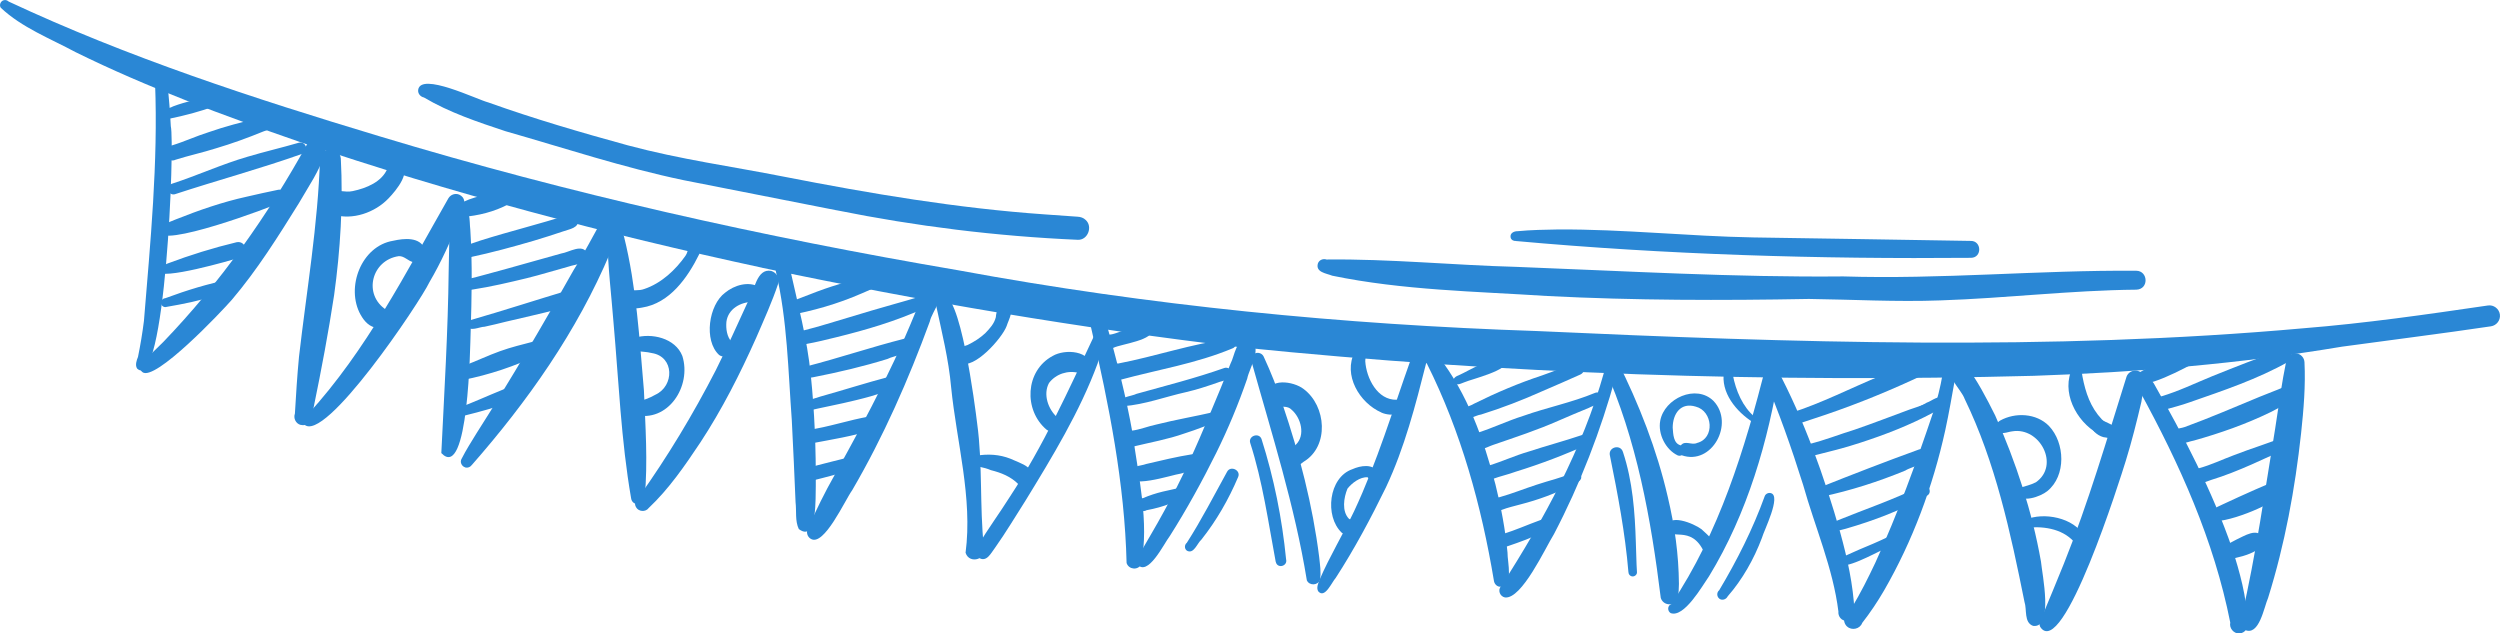 <?xml version="1.0" encoding="UTF-8"?>
<svg id="Layer_2" data-name="Layer 2" xmlns="http://www.w3.org/2000/svg" viewBox="0 0 444.97 112.74">
  <defs>
    <style>
      .cls-1 {
        fill: #2a87d5;
        stroke-width: 0px;
      }
    </style>
  </defs>
  <g id="Vector_layer" data-name="Vector layer">
    <path class="cls-1" d="M135.6,47.64c-27.78-5.99-55.32-13.27-82.25-22.38-13.54-4.7-27.04-9.64-39.9-15.98C8.95,6.86,3.88,4.91.14,1.38-.2.89.12.19.66.04c.36-.1.65.03.89.24,21.24,9.94,43.58,17.23,66.01,23.98,33.75,10.21,68.21,17.92,102.96,23.84,34.04,6.3,68.48,9.67,102.97,10.82,45.4,2.07,91.2,3.57,136.48-.49,11.01-.88,21.95-2.46,32.87-4.06,1.01-.15,1.97.59,2.11,1.6.14,1.02-.59,1.96-1.59,2.11-8.82,1.31-17.66,2.41-26.49,3.62-18.14,3.04-36.49,4.57-54.87,5.19-47,1.23-94.15-.28-140.93-5.05-28.69-3.38-57.21-8.23-85.47-14.19Z"/>
    <path class="cls-1" d="M24.4,65.58c-.39-.57-.08-1.48.16-2.05.44-2.16.79-4.25,1.06-6.42,1.15-14.06,2.53-28.17,1.98-42.29-.02-.54.43-1.02.96-1.09.58-.08,1.18.36,1.24.95.25,2.59.47,5.18.6,7.78.74,3.11-.98,47.83-6.01,43.13Z"/>
    <path class="cls-1" d="M25.32,66.21c-.68-.52-.5-1.59.23-1.93,1.17-1.15,2.37-2.25,3.52-3.42,10.13-10.53,18.64-22.59,25.67-35.34,1.13-1.53,3.7-.23,3.15,1.6-.99,3.28-3.03,6.14-4.72,9.09-3.67,5.9-7.38,11.82-11.89,17.13-1.84,2.12-13.78,14.73-15.95,12.88Z"/>
    <path class="cls-1" d="M53.5,75.63c-.87-.24-1.31-1.21-1.01-2.01.21-3.55.4-6.67.73-10.13,1.35-11.74,3.38-23.53,3.74-35.31.25-2.1,3.45-2.12,3.7,0,.43,8.11-.08,16.3-1.19,24.34-1.01,6.65-2.26,13.25-3.61,19.82-.31,1.33-.4,3.73-2.35,3.28Z"/>
    <path class="cls-1" d="M54.12,75.51c-.34-.45-.29-1.11.12-1.5.17-.16.38-.27.6-.3,10.38-11.36,17.41-25.18,24.98-38.44.41-.65,1.22-.93,1.93-.62,1.77.87.46,2.98.02,4.32-1.52,3.87-3.23,7.67-5.34,11.26-1.66,3.52-18.75,29.03-22.32,25.28Z"/>
    <path class="cls-1" d="M78.55,80.65c.52-10.76,1.19-21.65,1.31-32.48.05-3.27.11-6.54.32-9.81.03-.82.6-1.52,1.44-1.63,2.29-.17,1.88,2.61,2.09,4.15.39,6.07.25,12.16.06,18.24-.09,2.35-.35,26.66-5.21,21.53Z"/>
    <path class="cls-1" d="M82.81,83.19c-.65-.18-1.01-.98-.64-1.55.79-1.56,1.74-3.04,2.65-4.53,6.06-9.5,11.77-19.2,17.27-29.03,1.88-2.98,3.5-6.16,5.21-9.21,1.07-1.8,3.99-.59,3.38,1.45-.56,1.62-1.37,3.13-2.08,4.68-5.88,13.97-14.71,26.47-24.66,37.81.02-.04.06-.07.07-.12-.23.41-.73.64-1.21.51Z"/>
    <path class="cls-1" d="M112.33,88.69c-1.79-10.32-2.2-20.84-3.13-31.26-.38-4.97-1.03-9.93-1.07-14.93,0-1.7,2.5-2.05,2.94-.38,2.22,8.94,2.74,18.22,3.54,27.36.26,6.34.72,12.75.14,19.07-.01,1.46-2.22,1.62-2.42.14Z"/>
    <path class="cls-1" d="M113.2,90.26c-.38-.65-.12-1.54.56-1.87,5.09-7.15,9.61-14.66,13.63-22.47,2.05-4.1,3.92-8.28,5.83-12.44,1.06-1.67,1.43-5.78,4.04-5.26.93.26,1.56,1.29,1.26,2.23-1.1,3.31-2.56,6.5-3.94,9.7-2.87,6.42-6.06,12.72-9.93,18.61-2.74,4.11-5.59,8.27-9.2,11.67-.54.75-1.81.66-2.25-.17Z"/>
    <path class="cls-1" d="M142.19,94.19c-.71-1.45-.4-3.22-.59-4.8-.22-4.87-.4-9.74-.67-14.61-.65-8.82-.79-17.78-2.82-26.41-.42-1.6,2.04-2.27,2.47-.66,1.4,6.32,3.1,12.6,3.73,19.07.68,6.56.93,13.15.89,19.74-.08,1.76.34,10.15-3,7.66Z"/>
    <path class="cls-1" d="M144.31,95.91c-.65-.39-.87-1.25-.48-1.9,1.42-3.22,2.98-6.39,4.72-9.46,5.94-10.67,11.71-21.53,15.95-33,.34-.78,1.27-1.15,2.06-.82,2.38,1.17-.71,4.69-1.06,6.48-3.8,10.37-8.27,20.54-13.82,30.04-1.26,1.72-5.02,10.1-7.36,8.66Z"/>
    <path class="cls-1" d="M171.86,98.39c1.28-9.78-1.59-19.69-2.57-29.46-.44-5-1.67-9.84-2.7-14.7-.14-.67.32-1.36.95-1.55,3.3-1.83,6.07,20.05,6.38,22.67,1,7.25.43,14.78,1.19,21.96.78,2.15-2.55,3.26-3.25,1.08Z"/>
    <path class="cls-1" d="M174.17,99.23c-.72-.49-.76-1.63-.09-2.16,1.78-2.96,3.86-5.78,5.69-8.69,5.94-9.02,10.4-18.88,14.98-28.64.26-.56.99-.77,1.53-.56,2,.94-.61,4.01-.91,5.49-3.16,8.59-8.09,16.67-12.83,24.41-1.79,2.81-3.47,5.63-5.39,8.35-.75.95-1.53,2.79-2.99,1.81Z"/>
    <path class="cls-1" d="M200.52,100.22c-.34-14.18-3.14-28.18-6.33-41.95-.33-1.69,2.26-2.33,2.75-.66,1.82,6.48,3.49,12.98,4.66,19.6,1.01,7.64,2.97,15.61,1.52,23.26-.61,1.08-2.22.91-2.6-.26Z"/>
    <path class="cls-1" d="M202.36,100.36c-.17-.37-.1-.81.14-1.13,1.56-2.8,3.24-5.53,4.76-8.36,3.18-5.75,5.67-11.38,8.16-17.35,1.23-2.91,2.44-5.83,3.59-8.78.8-1.49.92-4.54,3.21-4.16,2.8.86.12,4.94-.23,6.81-1.56,4.51-3.39,8.93-5.51,13.21-2.53,5.11-5.28,10.09-8.25,14.78-1.04,1.32-3.98,7.51-5.87,4.97Z"/>
    <path class="cls-1" d="M232.6,103.28c-2.15-13.25-6.25-26.07-9.86-38.98-.17-.55.1-1.16.63-1.4.58-.26,1.29,0,1.55.57,1.29,2.78,2.41,5.62,3.37,8.53,2.99,8.82,5.35,17.9,6.51,27.15.13,1.33.38,2.73.14,4.06-.36,1.02-1.91,1.08-2.34.07Z"/>
    <path class="cls-1" d="M234.64,105.27c-.4-.64,0-1.49.24-2.11,1.8-4.17,4.17-8.06,6.13-12.16,4.11-8.76,6.9-18.07,10.14-27.16.62-1.59,3.07-.85,2.68.83-1.89,7.48-3.84,15.03-7.13,22.03-2.7,5.53-5.61,10.99-8.96,16.16-.7.77-1.92,3.73-3.09,2.41Z"/>
    <path class="cls-1" d="M265.9,103.37c-2.22-13.34-5.85-26.51-11.91-38.61-.62-1.24,1.21-2.4,2.07-1.29,5.14,6.62,8.01,14.71,10.11,22.75,1,4.01,1.77,8.09,2.15,12.14-.04,1.63,1.22,6.32-1.47,6.06-.51-.09-.89-.56-.95-1.06Z"/>
    <path class="cls-1" d="M267.2,104.31c7.59-11.85,14.48-24.42,18.29-38.02.43-1.25,2.45-.65,2.1.65-2.68,9.76-6.32,19.16-11,28.12-1.54,2.46-5.72,11.62-8.72,11.28-.9-.17-1.36-1.31-.68-2.04Z"/>
    <path class="cls-1" d="M295.6,106.45c-1.73-14-4.26-28.21-10.1-41.18-.65-1.54,1.59-2.6,2.34-1.07,3.86,7.63,7.09,15.93,9,24.23,1.25,5.29,1.94,10.21,1.99,15.5-.08,1.39.13,3.75-1.87,3.62-.62-.06-1.17-.5-1.35-1.1Z"/>
    <path class="cls-1" d="M297.34,109.11c-.52-.32-.6-1.16-.01-1.52.05-.03.1-.05.15-.07,8.53-12.69,13.06-27.6,16.81-42.29.36-1.49,2.68-1.13,2.5.42-2.03,12.83-5.8,25.77-12.6,36.91-1.22,1.75-4.45,7.47-6.85,6.56Z"/>
    <path class="cls-1" d="M327.22,108.88c-.95-7.73-4.18-15.07-6.28-22.56-2.07-6.6-4.36-13.1-7.08-19.45-.3-.81-.97-1.88-.13-2.57.99-.77,1.95.36,2.46,1.16,4.93,9.27,8.49,19.28,11.36,29.36,1.26,4.58,2.29,9.24,2.53,13.99.11.85-.49,1.66-1.38,1.69-.91.05-1.6-.79-1.48-1.7,0,0-.01.07-.01.07Z"/>
    <path class="cls-1" d="M328.74,111.5c-.43-.41-.61-1.02-.47-1.6.14-.77.9-.97,1.22-1.6,1.66-2.68,3.05-5.51,4.29-8.13,4.01-8.75,7.27-17.76,10.33-26.87.69-2.18,1.26-4.39,1.64-6.65.11-.62.81-1,1.4-.86.65.15.96.78.86,1.4-.57,3.14-1.1,6.28-1.78,9.4-2.2,9.98-5.78,19.65-10.89,28.51-1.17,2.01-2.46,3.94-3.89,5.77-.39,1.1-1.88,1.41-2.7.63Z"/>
    <path class="cls-1" d="M361.87,111.4c-1.67-.59-1.07-2.91-1.54-4.29-2.47-12.31-5.18-24.87-10.64-36.1-.63-1.79-4.06-4.7-2.18-6.33.68-.56,1.77-.48,2.32.23,2.11,2.79,3.73,5.92,5.29,9.04,3.69,8.3,6.57,17.05,8.15,26.01.2,2.21,2.27,11.93-1.4,11.44Z"/>
    <path class="cls-1" d="M363.13,111.56c-.25-.53-.12-1.1.2-1.49,1.34-3.24,2.71-6.47,4.01-9.73,4.38-10.9,7.68-22.23,11.16-33.3.28-.8,1.19-1.24,1.99-1.04,2.37.77.81,3.77.65,5.52-.82,3.51-1.71,7.05-2.77,10.48-.92,2.99-11.2,35.74-15.25,29.57Z"/>
    <path class="cls-1" d="M396.96,110.81c-2.9-14.65-9.02-28.24-16.13-41.21-.73-1.58,1.59-2.86,2.52-1.36,5.36,9.47,10.39,19.09,13.95,29.38,1.36,4.23,2.57,8.59,2.73,13.05.32.94-.43,2.04-1.46,2.08-1.01.05-1.83-.98-1.61-1.93Z"/>
    <path class="cls-1" d="M399.52,112.1c-.87-.48-1.03-1.61-.52-2.35,2.54-11.05,4.12-22.32,5.96-33.51.62-4.04,1.16-8.09,1.99-12.1.16-.79.97-1.32,1.75-1.24.81.08,1.43.76,1.47,1.56.21,4.22-.15,8.44-.6,12.64-1.08,9.91-2.89,19.77-5.87,29.3-.74,1.68-1.59,6.93-4.18,5.7Z"/>
    <path class="cls-1" d="M28.68,54.11c-.17-.52.25-.99.76-1.04,3.78-1.4,7.66-2.61,11.62-3.36.46-.07.91.19,1.05.64.32,1.63-2.68,1.74-3.75,2.25-2.85.95-5.76,1.51-8.7,2.02-.4.15-.86-.12-.98-.51Z"/>
    <path class="cls-1" d="M28.1,48.3c-.19-.95,1.11-1.07,1.73-1.4,4.02-1.51,8.13-2.79,12.3-3.79,1.68-.31,2.29,2.19.67,2.71-1.79.54-14.2,4.14-14.69,2.48Z"/>
    <path class="cls-1" d="M28.22,41.2c-.1-.6.33-1.11.86-1.2.72-.34,1.47-.67,2.21-.95,4.1-1.63,8.29-3.09,12.61-4.04,1.86-.43,3.73-.85,5.6-1.23.55-.12,1.12.26,1.29.78.17.53-.09,1.16-.6,1.38-2.16,1-21.83,8.38-21.97,5.25Z"/>
    <path class="cls-1" d="M29.95,33.92c-.16-.5.13-1.06.63-1.21,4.54-1.47,8.89-3.48,13.47-4.81,3.02-.9,6.09-1.61,9.11-2.49,1.3-.36,1.91,1.51.63,1.97-7.46,2.65-15.11,4.71-22.63,7.18-.49.18-1.06-.14-1.21-.63Z"/>
    <path class="cls-1" d="M29.4,27.62c-.27-.83.35-1.69,1.21-1.74,2.21-.67,4.31-1.66,6.52-2.35,2.93-1.02,5.86-1.79,8.82-2.47.99-.21,2.48-.97,2.96.38.38,1.31-1.14,1.61-2.04,1.96-2.79,1.14-5.55,2.15-8.43,3-2.38.76-4.82,1.28-7.19,2.03-.71.37-1.61-.06-1.85-.8Z"/>
    <path class="cls-1" d="M28.09,20.8c-.3-1.43,1.86-1.32,2.73-1.87,2.28-.86,4.67-1.34,7.07-1.75.42-.09.85.19.97.59.14.45-.12.93-.56,1.08-2.67,1.02-5.51,1.74-8.29,2.31-.67.2-1.62.56-1.93-.35Z"/>
    <path class="cls-1" d="M81.05,73.74c-.22-.46.06-1.09.6-1.15,2.58-.96,5.09-2.12,7.64-3.15.9-.36,2.25-1.07,2.84.12.29.59,0,1.32-.57,1.6-2.87,1.31-5.98,2.08-9.04,2.85-.51.19-1.18.36-1.47-.26Z"/>
    <path class="cls-1" d="M82.41,67.64c-1.46-.28-1.24-2.55.23-2.57,2.14-.79,4.21-1.8,6.37-2.57,1.96-.71,3.99-1.19,6-1.72.61-.16,1.25.08,1.52.66.29.62.02,1.38-.6,1.68-4.27,2.07-8.91,3.6-13.52,4.51Z"/>
    <path class="cls-1" d="M83.12,58c-.15-.47.17-.95.63-1.03,5.84-1.68,11.62-3.56,17.44-5.31.66-.14,1.33.3,1.53.92.46,1.89-2.05,1.99-3.29,2.42-3.18.86-6.33,1.52-9.4,2.26-1.3.32-2.48.62-3.77.89-.95.01-2.61.97-3.14-.16Z"/>
    <path class="cls-1" d="M81.98,50.89c-.11-.59.41-1.23,1.04-1.15,2.43-.56,4.81-1.29,7.23-1.92,3.21-.89,6.43-1.8,9.64-2.7,1.43-.21,3.81-1.87,4.65,0,.43,1.87-2.13,1.89-3.34,2.33-2.48.67-4.93,1.45-7.43,2.06-3.18.77-6.32,1.51-9.55,2.01-.81.09-2.02.5-2.25-.63Z"/>
    <path class="cls-1" d="M81.12,45.36c-.21-.59.25-1.3.85-1.35,1.18-.36,2.34-.82,3.52-1.19,5.22-1.65,10.55-2.94,15.76-4.62.66-.19,1.36.16,1.57.82.42,1.57-1.55,1.77-2.6,2.17-1.74.58-3.49,1.15-5.25,1.67-3.73,1.09-7.48,2.11-11.28,2.92-.88.11-2.16.78-2.57-.41Z"/>
    <path class="cls-1" d="M80.53,38.13c-.35-.77.21-1.56.98-1.7,2.59-1.48,5.56-2,8.5-2.1,1.12-.09,1.54,1.58.5,2.02-2.57,1.35-5.4,2.06-8.28,2.27-.61.28-1.39.17-1.7-.5Z"/>
    <path class="cls-1" d="M142.43,84.95c-.36-1.34.99-1.58,1.94-1.85,2.52-.62,4.97-1.31,7.48-1.85.59-.07,1.16.23,1.34.81.45,2.18-3.37,1.89-4.71,2.47-1.46.37-2.9.79-4.37,1.13-.65.3-1.45.01-1.68-.72Z"/>
    <path class="cls-1" d="M143.23,78.89c-1.12-.51-.74-2.35.51-2.35,3.73-.51,7.34-1.79,11.06-2.42,1.48-.27,2.02,1.93.59,2.38-3.64,1.15-7.41,1.74-11.15,2.45-.34.1-.69.1-1.01-.06Z"/>
    <path class="cls-1" d="M142.2,72.68c-.15-.48.16-1.05.67-1.12,1.05-.28,2.08-.67,3.12-.97,4.09-1.14,8.13-2.44,12.23-3.52.52-.13,1.06.07,1.3.57.57,1.3-1.12,1.68-1.97,2.04-1.68.66-3.43,1.11-5.18,1.54-2.97.74-5.99,1.28-8.97,1.99-.46.24-1.05-.03-1.21-.52Z"/>
    <path class="cls-1" d="M141.74,66.48c-.03-1.01,1.01-1.07,1.73-1.25,5.85-1.5,11.57-3.44,17.43-4.93.62-.18,1.29.14,1.49.77.54,1.84-3.23,2.17-4.43,2.82-4.31,1.34-8.71,2.37-13.14,3.24-1.03.13-2.87.92-3.09-.66Z"/>
    <path class="cls-1" d="M141.6,60.32c-.15-.87.64-1.65,1.48-1.52,2.75-.67,5.43-1.57,8.15-2.35,2.64-.79,5.28-1.6,7.93-2.33,1.48-.4,2.95-.85,4.42-1.28.53-.15,1.11.08,1.35.59.26.54.03,1.25-.53,1.49-4.97,2.24-10.2,3.79-15.49,5.09-1.8.45-3.6.89-5.43,1.22-.74.44-1.75-.1-1.9-.93Z"/>
    <path class="cls-1" d="M140.13,55.11c-.25-.73.32-1.57,1.09-1.6.96-.37,1.93-.73,2.89-1.1,3.47-1.38,7.04-2.49,10.72-3.11.52-.12,1.05.24,1.2.73.22.66-.25,1.23-.86,1.41-2.2.98-4.42,1.92-6.71,2.65-2.16.71-4.37,1.28-6.6,1.75-.65.35-1.52-.01-1.74-.73Z"/>
    <path class="cls-1" d="M202.35,90.17c-.24-.74.37-1.51,1.1-1.51,1.13-.49,2.32-.87,3.51-1.16,1.46-.35,2.93-.63,4.39-.99.48-.14,1,.12,1.16.6.16.5-.13.99-.6,1.16-1.17.44-2.32.95-3.51,1.32-1.39.56-2.85.95-4.32,1.22-.61.39-1.5.04-1.72-.65Z"/>
    <path class="cls-1" d="M200.72,84.34c.26-1.44,2.2-1.35,3.31-1.76,2.7-.63,5.39-1.29,8.12-1.72,1.45-.28,2.15,1.87.79,2.47-.91.39-1.8.72-2.76.96-1.7.24-9.63,2.99-9.46.05Z"/>
    <path class="cls-1" d="M199.84,78.36c-.17-.94.62-1.75,1.55-1.7,1.51-.18,2.94-.79,4.43-1.1,3.45-.87,6.97-1.46,10.44-2.27.61-.19,1.49-.43,1.75.38.14.45-.12.92-.55,1.07-2.22.79-4.39,1.71-6.64,2.41-2.97,1.05-6.07,1.59-9.11,2.33-.8.32-1.72-.32-1.86-1.13Z"/>
    <path class="cls-1" d="M199.11,71.95c-.5-1.18,2.4-1.43,3.17-1.85,5.23-1.46,10.51-2.79,15.63-4.6.54-.19,1.14.15,1.31.68.35,1.46-1.6,1.52-2.54,1.93-1.8.63-3.67,1.24-5.52,1.67-3.75.83-7.39,2.23-11.24,2.52-.31.1-.67-.04-.81-.34Z"/>
    <path class="cls-1" d="M196.22,66.68c-.15-.82.29-1.65,1.04-2.01.55-.26,1.17-.22,1.68.05,6.75-1.29,13.18-3.55,19.98-4.42,1.06-.19,1.45,1.39.42,1.72-6.44,2.69-13.25,3.77-19.9,5.57-.97,1.15-3,.57-3.22-.92Z"/>
    <path class="cls-1" d="M196.18,61.26c-.32-1.04.62-1.71,1.56-1.73,1.48-.2,6.65-2.87,7.23-.96.66,1.95-5.41,2.67-6.76,3.32-.71.5-1.75.22-2.02-.64Z"/>
    <path class="cls-1" d="M266.72,96.62c-.27-.64.1-1.38.78-1.57,2.26-.69,4.42-1.67,6.64-2.47,1.31-.51,2.12,1.43.83,1.99-2.16,1.09-4.44,1.91-6.72,2.68-.59.21-1.26-.01-1.52-.63Z"/>
    <path class="cls-1" d="M265.78,89.96c-.2-.73.36-1.42,1.1-1.46,2.32-.65,4.4-1.51,6.66-2.24,2.2-.74,4.48-1.24,6.61-2.18.47-.2,1.02.04,1.22.5.4,1.03-.88,1.37-1.55,1.73-2.92,1.52-6.01,2.65-9.21,3.47-1.09.31-2.22.54-3.28.96-.62.28-1.38-.11-1.56-.77Z"/>
    <path class="cls-1" d="M263.99,84.42c-.2-.73.31-1.46,1.05-1.57,2.39-.73,4.68-1.8,7.09-2.49,3.07-1.01,6.24-1.85,9.29-2.88.7-.25,1.73-.76,2.14.18.2.48-.04,1.01-.5,1.22-4.32,1.98-8.76,3.68-13.3,5.08-1.34.5-2.74.79-4.07,1.29-.67.31-1.51-.13-1.69-.83Z"/>
    <path class="cls-1" d="M261.93,79.12c-.34-.81.12-1.89,1.02-2.08,2.76-.86,5.39-2.15,8.15-3.01,4.22-1.5,8.65-2.38,12.79-4.1.5-.21,1.1.03,1.3.54.46,1.4-1.5,1.61-2.38,2.12-1.8.72-3.57,1.5-5.35,2.26-3.81,1.69-7.77,2.98-11.71,4.34-1.25.41-3.03,1.67-3.83-.08Z"/>
    <path class="cls-1" d="M260.13,73.91c-.46-1.37,1.4-1.49,2.22-2.05,3.92-1.95,7.96-3.67,12.12-5.04,2.06-.71,4.06-1.58,6.16-2.16.5-.15,1.04.14,1.24.61.23.54-.05,1.14-.56,1.38-2.24,1.03-4.52,1.98-6.78,2.97-3.55,1.59-7.2,3-10.91,4.16-1.09.12-2.79,1.47-3.49.14Z"/>
    <path class="cls-1" d="M258.79,67.97c-.29-.69.44-1.03.96-1.23,1.36-.57,7.56-4.33,8.33-2.59.77,1.69-6.18,3.34-7.44,3.89-.6.2-1.47.76-1.84-.07Z"/>
    <path class="cls-1" d="M327.2,100.26c-.15-.36.02-.84.4-.98,1.53-.63,3.03-1.37,4.57-1.99,1.62-.66,3.21-1.4,4.79-2.14.34-.16.77,0,.95.32.6,1.26-2.06,1.81-2.74,2.36-1.24.51-7.33,3.95-7.97,2.43Z"/>
    <path class="cls-1" d="M325.22,94.23c-.32-.92.9-1.15,1.5-1.47,5.13-2.09,10.4-3.85,15.36-6.33,1.1-.51,1.98,1.22.9,1.8-4.54,2.58-9.45,4.43-14.46,5.88-.9.24-1.83.51-2.75.55-.23-.04-.45-.22-.54-.43Z"/>
    <path class="cls-1" d="M323.16,87.96c-.2-.5.12-1.05.61-1.15,5.89-2.35,11.8-4.64,17.76-6.8.61-.24,1.31.04,1.57.65.64,1.84-2.81,2.32-3.97,3.09-4.8,1.98-9.76,3.57-14.84,4.65-.42.19-.95,0-1.14-.44Z"/>
    <path class="cls-1" d="M321.02,80.44c-.16-.62.27-1.34.93-1.4,2.7-.62,5.59-1.79,8.17-2.57,3.27-1.12,6.49-2.38,9.74-3.57,1.29-.47,2.48-.81,3.67-1.24.47-.17,1,.02,1.2.5.23.54-.13,1.09-.64,1.27-4.15,2.23-8.56,3.94-13.04,5.39-2.75.92-5.57,1.59-8.37,2.3-.63.35-1.47.05-1.66-.67Z"/>
    <path class="cls-1" d="M317.66,74.96c-.19-.7.32-1.35,1.01-1.44,5.59-1.76,10.83-4.5,16.25-6.72,1.98-.86,4.03-1.56,6.09-2.21.73-.35,1.72-.4,2.09.49.25.61-.04,1.35-.66,1.6-5.72,2.7-11.5,5.09-17.49,7.13-1.87.64-3.75,1.24-5.62,1.87-.65.3-1.47.03-1.67-.71Z"/>
    <path class="cls-1" d="M340.61,73.83c-.47-1.04,1.64-1.69,2.32-2.16.93-.29,2.31-1.62,3.12-.58.23.39.09.92-.3,1.15-1.36.79-2.8,1.47-4.33,1.86.03-.02.05-.02.08-.04-.31.16-.71.09-.89-.23Z"/>
    <path class="cls-1" d="M396.02,99.56c-1.07-.25-1.28-1.8-.32-2.32.81-.34,1.56-.81,2.35-1.2,1.37-.61,3.76-2.24,4.73-.32,1.01,2.45-5.08,3.83-6.76,3.84Z"/>
    <path class="cls-1" d="M392.31,91.92c-.05-.31.13-.63.39-.77,3.83-1.82,7.77-3.65,11.66-5.28.67-.39,1.59-.17,1.98.52.85,1.55-1.04,2.26-2.11,2.88-1.49,1.22-11.13,5.23-11.92,2.66Z"/>
    <path class="cls-1" d="M390.16,85.06c-.23-.83.39-1.63,1.22-1.72,2.16-.58,4.18-1.57,6.27-2.34,3.12-1.22,6.29-2.14,9.36-3.43,1.24-.49,2.03,1.36.79,1.9-4.69,2.1-9.3,4.44-14.23,5.95-1.23.41-2.85,1.3-3.42-.37Z"/>
    <path class="cls-1" d="M386.42,77.83c-.11-1.66,1.36-1.44,2.45-1.83,4.52-1.65,8.94-3.57,13.38-5.4,1.39-.58,2.81-1.08,4.19-1.68.78-.47,1.88-.65,2.4.28.37.62.18,1.55-.49,1.89-1.43.74-2.8,1.56-4.24,2.28-4.35,2.12-8.95,3.73-13.61,5.04-1.36.24-3.64,1.49-4.09-.58Z"/>
    <path class="cls-1" d="M383.38,72.15c-.21-.8.42-1.59,1.24-1.58,3.14-.93,6.1-2.37,9.13-3.61,4.2-1.68,8.4-3.38,12.7-4.76,1.28-.38,2.08,1.52.9,2.16-5.53,3.12-11.61,5.15-17.58,7.23-1.54.56-3.13.95-4.69,1.39-.68.31-1.51-.13-1.7-.84Z"/>
    <path class="cls-1" d="M379.89,67.8c-.23-.54.09-1.16.61-1.34,2.42-1.43,5.02-2.54,7.66-3.54,1.32-.23,3.44-2.18,4.36-.49.44,1.06-.67,1.59-1.47,1.93-1.69.86-10.05,5.58-11.16,3.44Z"/>
    <path class="cls-1" d="M59.32,38.18c-1.85-.49-3.03-3.31-.75-4.08,1.35-.43,2.83.23,4.22-.09,2.41-.51,5.22-1.63,6.19-4.07.21-.85,1.16-1.35,1.98-1.07,2.69,1.34-.51,5.1-1.81,6.44-2.4,2.52-6.42,3.94-9.82,2.88Z"/>
    <path class="cls-1" d="M64.18,56.02c-2.69-4.84.12-12.25,5.81-13.17,1.94-.44,4.84-.74,5.66,1.57,1.04,1.35-.74,3.2-2.13,2.23-.91-.21-1.56-1.1-2.53-1.06-4.84.68-6.45,6.84-2.23,9.57,1.15,1.19.1,3.31-1.53,3.18-1.39-.02-2.42-1.17-3.04-2.32Z"/>
    <path class="cls-1" d="M110.84,53.88c-.43-.8.02-1.79.84-2.1.97-.23,2.01.03,2.98-.34,3.01-1,5.55-3.36,7.35-5.92.62-.82.4-2.51,1.69-2.55,1.15.1,1,1.48.75,2.28-2.07,4.18-5.25,8.73-10.19,9.5-1.16.21-2.75.38-3.43-.87Z"/>
    <path class="cls-1" d="M112.92,73.82c-.72-.19-1.11-1.07-.69-1.71.21-.36.63-.48,1-.56,1.11-.24,2.49-.73,3.41-1.29,3.41-1.55,3.41-6.79-.62-7.42-.95-.24-1.92-.24-2.89-.37-1.19-.18-1.32-1.98-.18-2.34,3.02-.94,7.26.05,8.5,3.23,1.69,5.35-2.54,11.97-8.54,10.47Z"/>
    <path class="cls-1" d="M127.98,63.17c-2.75-2.55-1.86-8.9,1.09-11.08,1.61-1.33,4.19-2.12,6.1-.98.56.35.88,1.08.57,1.71-.33.67-1.05.82-1.73.91-2.17,0-4.42,1.23-4.72,3.55-.11,1.26.09,2.65.95,3.62,1.02,1.42-.83,3.28-2.26,2.28Z"/>
    <path class="cls-1" d="M170.9,64.62c-1.08-.54-1.05-2.23.03-2.73.4-.23.86-.32,1.3-.49,1.2-.59,2.17-1.21,3.13-2.09.83-.87,1.6-1.69,1.89-2.86.06-.99.49-2.49,1.75-2.27,1.88.56.53,2.65.17,3.85-.78,2.13-5.83,7.84-8.26,6.59Z"/>
    <path class="cls-1" d="M181.27,86.19c-1.35-1.37-3.07-2.05-4.91-2.51-.62-.27-1.27-.44-1.94-.58-1.1-.28-1-1.95.12-2.1,2.14-.23,4.07.04,5.99.94,1.11.5,2.36.88,3.07,1.96,1.19,1.68-.69,3.48-2.34,2.28Z"/>
    <path class="cls-1" d="M186.29,76.49c-4.14-3.48-3.84-10.5,1.08-13.14,2.18-1.28,6.85-1,6.92,2.2-.12,1.05-1.5,1.74-2.23.84-1.96-.54-4.12.15-5.35,1.78-1.09,2-.16,4.68,1.47,6.12,1.28,1.23-.47,3.28-1.88,2.2Z"/>
    <path class="cls-1" d="M245.87,73.42c-3.92-1.71-6.87-6.71-4.74-10.79.51-.92,1.89-2.7,2.8-1.23.23.5-.03.99-.44,1.27-.28.47-.51,1.09-.49,1.62.19,3.01,2.16,6.96,5.59,6.86,1.58-.06,1.83,2.31.26,2.58-1,.15-2.05.11-2.99-.3Z"/>
    <path class="cls-1" d="M228.32,82.22c-.44-.91.01-2.19,1.04-2.47.48-.07.89-.28,1.27-.58,1.78-1.71.93-4.83-.76-6.26-.62-.65-1.56-.48-2.37-.57-1.04-.07-1.87-.96-1.93-1.99.07-3.22,4.69-2.5,6.46-1.11,4.05,3.02,4.6,10.19,0,12.95-1.1.93-2.86,1.68-3.72.03Z"/>
    <path class="cls-1" d="M238.79,94.79c-3.04-2.89-2.34-9.82,1.92-11.28,1.42-.64,3.7-1.05,4.57.6.34,1.17-1.19,1.82-1.86.84-1.33-.1-2.81,1.03-3.59,2.03-.66,1.59-1.04,4.02.27,5.36,2.1.9.5,3.84-1.32,2.46Z"/>
    <path class="cls-1" d="M298.62,81.06c-2.16-1.02-3.56-3.82-3.12-6.17.73-3.99,6.38-6.57,9.47-3.54,3.83,4-.28,11.58-5.65,9.68-.22.1-.47.12-.7.03ZM299.17,79.27c.76-.97,1.91.04,2.89-.43,3.22-.82,2.8-5.68-.22-6.46-2.7-.84-4.11,1.28-4.12,3.73.09,1.13.1,2.84,1.45,3.16Z"/>
    <path class="cls-1" d="M303.3,98.26c-2.35-5.08-6.13-1.72-6.69-4.27.19-2.82,4.92-.79,6.23.2,1.13,1.06,2.84,2.37,2.68,4.07-.23,1.15-1.99,1.16-2.22,0Z"/>
    <path class="cls-1" d="M312.04,75.18c-3-1.9-5.85-5.32-5.18-9.08.04-.62.39-1.51,1.16-1.18.73.34.23,1.2.4,1.8.53,2.79,1.74,5.71,3.96,7.54.73.22.35,1.28-.34.92Z"/>
    <path class="cls-1" d="M369.14,96.41c-2.25-2.44-5.74-2.82-8.87-2.44-.36.06-.73-.08-.85-.45-.25-.98,1.08-1.04,1.73-1.25,3.45-1.11,8.78.21,10.12,3.81-.05,1.13-1.72,1.39-2.12.32Z"/>
    <path class="cls-1" d="M374.16,77.56c-4.05-1.8-7.16-6.96-5.59-11.34.21-.51.68-1.38,1.37-1.02.65.37.57,1.21.72,1.85.55,2.86,1.43,5.45,3.43,7.58.41.39.85.75,1.29,1.1.99.8-.1,2.42-1.22,1.84Z"/>
    <path class="cls-1" d="M374.39,77.81c-.63-.18-1.16-.5-1.62-.96-.81-.83.06-2.33,1.18-2.05.93.21,1.72.81,2.61,1.1,1.01.16,2.67.97,1.64,2.1-1.02.6-2.66-.07-3.81-.19Z"/>
    <path class="cls-1" d="M358.83,87.81c-.13-.42.17-.9.6-.97.98-.3,2.01-.52,2.93-1,4.33-3.02.72-9.87-4.18-9.07-.92.09-2.15.8-2.72-.32-.29-.59-.04-1.28.53-1.59,2.7-1.51,6.46-1.32,8.69.94,2.89,3.03,3.1,8.88-.29,11.62-1.22.98-4.68,2.24-5.55.4Z"/>
    <path class="cls-1" d="M237.12,49.07c-1.07-.43-3.03-.6-2.54-2.21.26-.64.96-.86,1.52-.67,11.29-.13,22.53,1.01,33.8,1.31,19.39.74,38.77,1.89,58.17,1.7,17.4.55,34.76-1.14,52.16-1.01,2.13.03,2.28,3.29.01,3.37-11.68.11-23.25,1.53-34.92,1.91-7.79.29-15.57-.16-23.36-.26-15.5.29-31.03.27-46.51-.52-12.79-.83-25.75-1.02-38.34-3.62Z"/>
    <path class="cls-1" d="M268.88,42.29c-.19-.77.58-1.16,1.24-1.14,2.4-.23,4.82-.27,7.23-.31,11.62-.06,23.16,1.21,34.74,1.42,12.9.17,25.81.43,38.71.62,1.93,0,2.01,2.99.01,3.01-27.05.24-54.22-.56-81.12-3,0,0,.01,0,.02,0,.03,0,.06,0,.09,0-.41.03-.81-.18-.93-.6Z"/>
    <path class="cls-1" d="M148.9,37.43c-9.29-1.84-18.08-3.57-27.22-5.36-10.74-2.24-21.18-5.71-31.72-8.72-4.95-1.64-10-3.33-14.5-6-.6-.12-1.12-.67-1.03-1.37.47-3.19,10.45,1.73,12.48,2.25,8.16,2.92,16.49,5.35,24.84,7.64,9.34,2.5,18.46,3.74,27.85,5.59,15.34,3,30.78,5.61,46.39,6.7,1.97.15,3.9.29,5.81.41.54.03,1.04.19,1.44.58,1.3,1.17.38,3.63-1.42,3.53-14.43-.63-28.77-2.4-42.93-5.26Z"/>
    <path class="cls-1" d="M306.02,106.55c-.48-.37-.49-1.12-.02-1.5,3.2-5.37,5.99-10.9,8.1-16.74.16-.43.67-.66,1.09-.54,1.91.47-1.21,6.61-1.59,7.97-1.41,3.75-3.47,7.41-6.09,10.4-.27.55-.98.8-1.49.42Z"/>
    <path class="cls-1" d="M289.84,101.84c-.58-6.96-1.9-13.89-3.29-20.73-.39-1.51,1.87-2.16,2.32-.65,1.73,5.22,2.12,10.67,2.29,16.07.08,1.77.08,3.54.2,5.31.03.41-.36.76-.75.76-.41,0-.76-.34-.76-.76Z"/>
    <path class="cls-1" d="M211.24,98c-.46-.35-.43-1.04,0-1.39,2.62-4.09,4.83-8.41,7.17-12.65.62-1.16,2.5-.26,1.96.95-1.69,3.98-3.85,7.75-6.54,11.14-.76.66-1.36,2.67-2.6,1.95Z"/>
    <path class="cls-1" d="M227.06,99.99c-1.33-7.1-2.33-14.31-4.54-21.16-.38-1.23,1.53-1.92,2.01-.71,2.22,6.97,3.66,14.15,4.38,21.43.32,1.23-1.57,1.74-1.84.44Z"/>
  </g>
</svg>